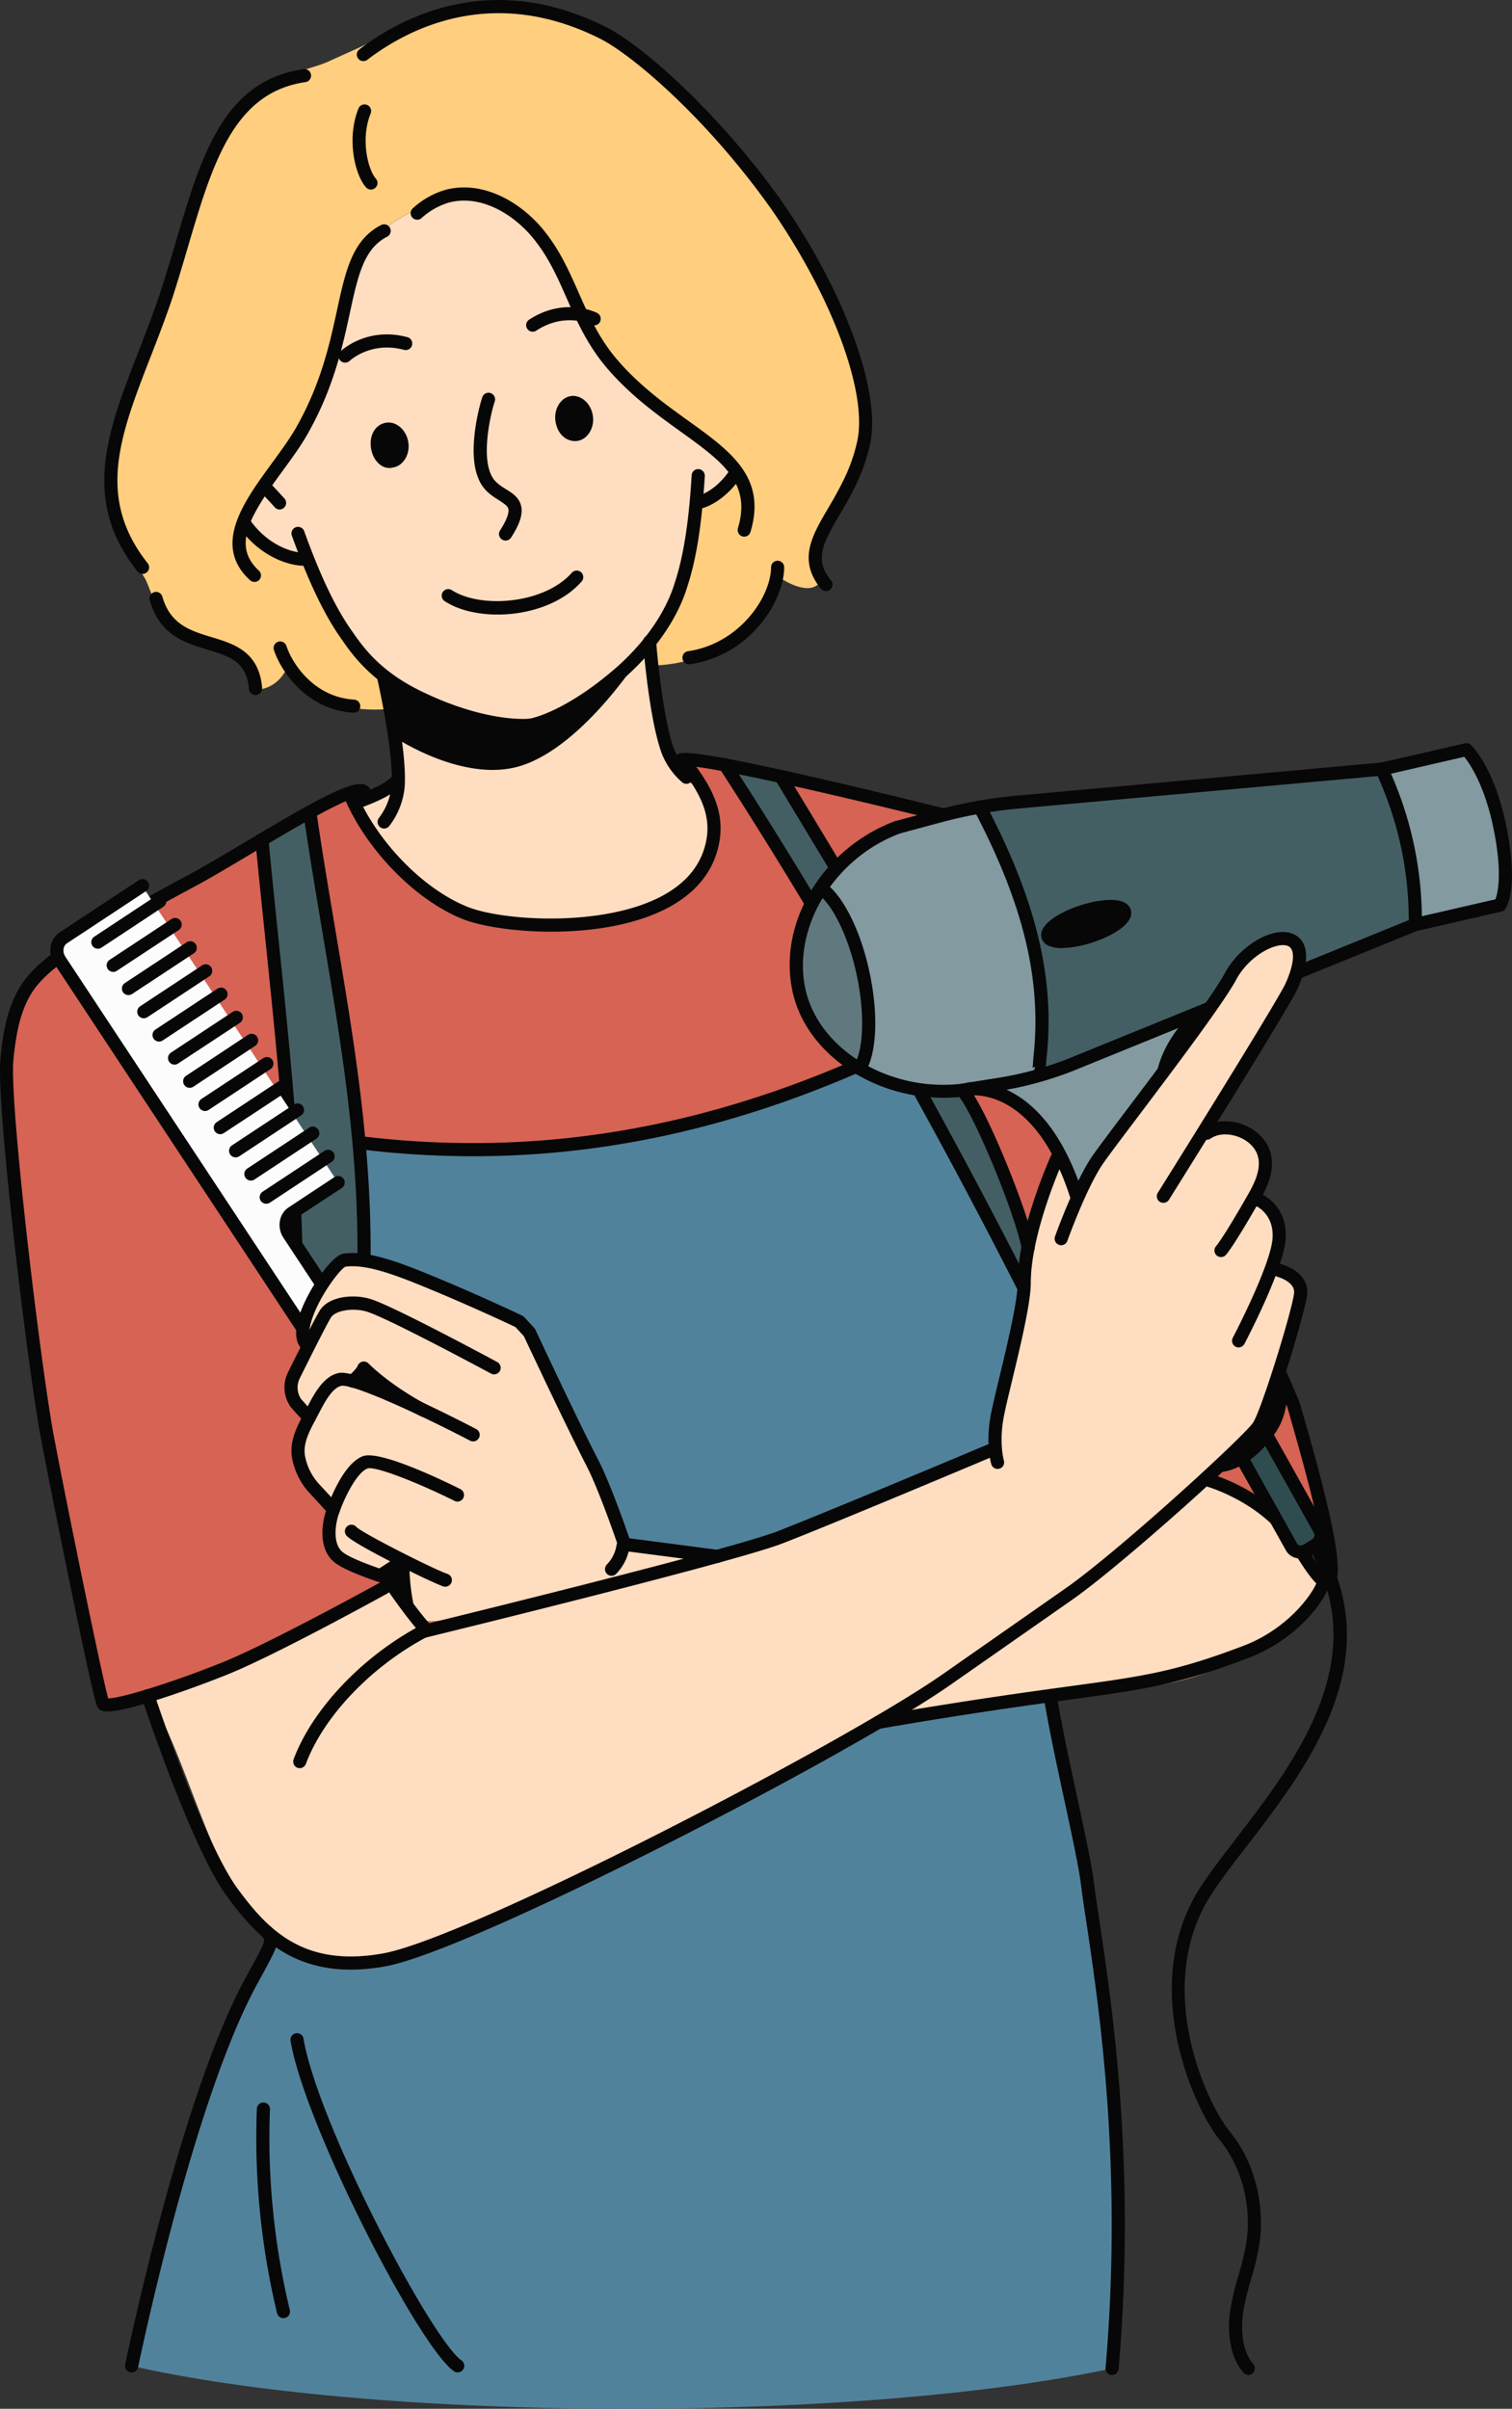 <svg xmlns="http://www.w3.org/2000/svg" width="677.94" height="1080" viewBox="0 0 677.94 1080"><rect x="0" y="0" width="677.94" height="1080" fill="#333333" stroke="none"/><g id="Слой_2" data-name="Слой 2"><g id="hairdresser02_548105670"><g id="hairdresser02_548105670-2" data-name="hairdresser02_548105670"><path d="M436.24 745.43c9.34-7.75 17.55-16.84 27.28-24.1 9.3-6.94 19.82-12.09 29.43-18.61 21.63-14.7 25.63-26.09 48.24-39.26 43.84 17.84 36.52 27.91 53.48 42.42a2.3 2.3.0 0 1 .31 4c-15.42 18.1-34.65 33.59-57.18 41.18-15 5-30.88 6.46-46.61 7.84l-42.73 3.75c-12.06 1.06-35.56 8.25-47.13 6C405.27 760.23 428.9 751.52 436.24 745.43z" fill="#ffddc0"/><path d="M556.76 670.52c10.32 5.34 23.06 10.9 30.67 19.72 3.51 4.06 5.59 13 8.53 17.48.23-40.7-22.26-81.27-19.45-86.58.19-.37-.11-1.58-.78-3.42-.32 1-.62 2-1 3-3.64 10.49-8.79 20.31-17 27.68q-4.65 4.2-9.46 8.49c-1.52 1.36-3.08 2.74-4.64 4.11C549.2 663.84 551.26 667.67 556.76 670.52z" fill="#d66354"/><path d="M244.42 850.19c-47.36 20.41-72 34.51-107.17 27.34-6.29-1.29-11.88-4.66-17-9.47-1.3 6.2-3.64 11.83-7.48 20-10.93 23.21-15.66 35.2-22.52 58.47-4.65 15.78-25 87.67-29.09 98.71-.92 5.35-1.63 10.55-2.17 15.53 51 11.69 131.59 19.24 222.28 19.24 87.81.0 166.15-7.07 217.32-18.12 1.28-5 2.43-10.22 3.41-15.6 1.74-15.51-.92-38-.67-51.94C502.88 913.59 491.42 875 487.09 841c-3.33-26.07-12.09-57.82-18-83-18.66 1.19-71.35 12.34-72.33 13C378.89 781.73 314.1 820.17 244.42 850.19z" fill="#51829b"/><path d="M162.12 715.61c4.28-2.48 8.92-2.65 11.63-3.67a.91.91.0 0 0 .44.24c.08.0.66-1.8.73-1.78.73 1.28 1.08 4.34 2.06 5.44 2.51 4.68 8.19 11.3 11.12 12.68.24.29.49.58.72.87a1.11 1.11.0 0 0 1.85-.4c6.93.69 14-1.28 20.67-3 4.07-1.06 8.14-1.94 12.26-2.78 1.4-.28 2.8-.6 4.2-.89-17.21-10.74-32.8-23.92-45.32-39.83C170.14 666.8 161 648.87 152 631.07c-11.8-23.25-54.38-100.57-16.27-120 14.06-7.18 27.77 6.92 43 5.79 25.07-1.87 53.61-1.06 78.45-4.91 28.7-4.43 55.13-9.69 83.11-17.53 32.69-9.16 60.75-24.59 93.95-17.52-2.39 18.75 9.53 35.66 16.86 53.07l10 23.65c1.83-10.32 4.68-20.39 10-30 3.84-6.6 7.12 2.13 9.81 7.47a14.25 14.25.0 0 0 1.84 3c5.54-8.15 16.87-24.29 29.29-41.84-14.63-26.07-29.54-51.83-41.42-80.14-5.49-13.13-15.46-26.74-25.61-36.72-11-10.86-29.9-14.06-45-17.42-18.23-4.08-80.2-17.25-89.46-17.11-3.61.05-5.64 1.94-7.64 3.95a15.09 15.09.0 0 0 4.15 4.63 99 99 0 0 0 12.29 6.68A34.81 34.81.0 0 1 322 366.61a42.66 42.66.0 0 1-3.05 21c-2.66 6.05-7.59 11.07-12.88 14.93a64.15 64.15.0 0 1-18.61 9.15c-14 4.41-29 5.29-43.5 4.17a135.43 135.43.0 0 1-20.14-3c-8.7-2-16.84-6-24.57-10.43-4.19-2.38-8.29-4.94-12.3-7.62-3.67-2.45-7.51-4.83-10.68-7.92-6-5.9-9.52-13.68-12.68-21.36l-.93-2.25a16.72 16.72.0 0 1-1.66-3.79 1.22 1.22.0 0 0-.92-.52c.22-.17.44-.31.66-.46a23.22 23.22.0 0 1-.74-5c-.19-5.86-86.28 48.46-129.42 72.69A57.76 57.76.0 0 0 7.7 449.81c-3.07 5.86-4 10.57-4.58 17.18-1.51 17-1.41 25 1.47 41.86 1.67 9.77 3.43 36.34 4.62 46.2 5.1 42.36 8.46 65.42 15 104.69.12.67 16.91 72.38 23.08 105 6.53-1.1 13-2.38 19.41-3.91l-.33-.5S124.72 737.39 162.12 715.61z" fill="#d66354"/><path d="M434.27 476.87c-33.2-7.07-61.26 8.36-93.95 17.52-28 7.84-54.41 13.1-83.11 17.53-24.84 3.85-53.38 3-78.45 4.91-15.25 1.13-29-13-43-5.79-38.11 19.46 4.47 96.78 16.27 120 9 17.8 18.13 35.73 30.47 51.42 12.52 15.91 28.11 29.09 45.32 39.83q8.76-1.86 17.48-3.9c14.7-3.41 29-8.93 43.76-11.9 6.35-1.27 12.93-3.35 19.18-5.06s12.87-1.13 18.36-4.74a1.09 1.09.0 0 0 .24-.24 20.65 20.65.0 0 0 3.58-1.11c39.54-15.45 75-28.17 113.38-46.06.0.0 7.51-30.23 10.68-46 3.39-16.82 3.76-33.59 6.63-49.73l-10-23.65C443.8 512.53 431.88 495.62 434.27 476.87z" fill="#51829b"/><path d="M324.76 344.06c18.61 23.38 30.53 51.7 49 75.44 32.54 49.84 52.67 106.8 84.81 156.84 5.1-5.31.89-12.9-1-18.76a156 156 0 0 0-17.39-56.17c-18.72-47.18-62.64-100.07-83.46-143C354 341.68 335.53 348.72 324.76 344.06z" fill="#445f63"/><path d="M117.93 383.7c5.27 9.43 9.19 121.21 7.52 131.38.51 9.82 9.63 52.92 14.8 61.26 9.56 6.19 15.61-18.4 23-11.38.0.0.12-13.53.0-22 .36-50-16.66-93.12-19.09-143-2.71-8.73.82-35.79-13-32.72C124.76 369.53 116.29 375.89 117.93 383.7z" fill="#445f63"/><path d="M132.75 590.46a3 3 0 0 1-2.95-3c1-51.68-5.26-112.5-10.81-166.15-1.62-15.6-3.15-30.33-4.47-44.53a2.94 2.94.0 1 1 5.86-.55c1.32 14.17 2.85 28.89 4.46 44.47 5.57 53.83 11.89 114.83 10.85 166.88A3 3 0 0 1 132.75 590.46z" fill="#070707"/><path d="M594.78 712.24c-4 0-7.9-5.73-14-15.33-1.66-2.6-3.22-5-4.41-6.63-13.43-17.83-35.69-23.91-35.92-24a2.94 2.94.0 0 1 1.51-5.69c1 .26 24.43 6.62 39.11 26.12 1.33 1.76 3 4.31 4.67 7 2.16 3.38 5.83 9.14 8.15 11.57.0-.17.0-.36.0-.57.79-12.72-10.28-51.37-15.6-70l-.72-2.54c-5.17-18.08-106.16-219-124.58-243.86l-.15-.23c-.09-.15-8.62-14.14-18.65-16.8-21.78-5.76-117-28.95-127.49-27.82a2.94 2.94.0 0 1-4.61-3.09 3.43 3.43.0 0 1 1.6-2.08c1.81-1.06 4.82-2.82 65.12 11.06 31.12 7.16 61.84 14.91 66.89 16.24 11.9 3.15 21.1 17.7 22.1 19.33C476.6 410.5 578.06 612.44 583.26 630.64l.72 2.54c5.83 20.34 16.67 58.21 15.81 71.94-.09 1.5-.38 6.06-3.9 7A4.24 4.24.0 0 1 594.78 712.24z" fill="#070707"/><path d="M364.64 246.34C369 225.17 394.2 198.13 387 175.78c-3.05-9.26-12.6-39.84-26.29-63.55-18.89-32.08-42.57-57.77-42.57-57.77s-35.44-36-67.33-47.35C222.5-3.07 190.33 7.28 186.58 9c-17 8.73-27.22 13.06-40.07 18.91-10.78 4.41-27.07 6.19-36.72 18.42C93.28 66.36 82 106.8 71.34 139.72 60.92 170.33 51.21 194 49.86 200.46c-6.43 26.6 5.57 42.56 15.42 59.4 2.4 4.79 4.57 15.89 16.57 23.86 7.59 5.18 17.58 7.17 26.85 12.11 4.4 2.79 5.93 13.41 5.93 13.41s8.63.46 13.57-8.81c2.23-4.32 5.6 7.18 11.84 10.85C154.43 320 173 317.94 173 317.94l1.37-.22-1.62-13.44a84.55 84.55.0 0 1-20.32-22.18c-8.89-14.12-14.19-31.05-14.19-31.05l-15.34-3.49-15.27-10.92a55.17 55.17.0 0 1 8-15.43c9.08-12.15 13-12.72 26-41.41 7.4-15.91 11.51-50.74 21.55-68.17 5.58-8.79 24-19.44 34.47-22.09 12.14-2.89 27.16-1.64 38.11 7 10.88 8.14 16.81 25.54 19.3 34.88 3.62 13.18 15.54 28.58 15.54 28.58s10.88 12.12 18 17.94C309.21 194.42 327 206.7 327 206.7s4.4 2.79-.87 9.82a29.51 29.51.0 0 1-14.2 8.33s-.14 18.85-5.78 35.07-16.18 30.3-16.18 30.3.3 3.35.95 8.46l1.94-.32s18.29.22 32.26-9.79 24.24-29.75 24.24-29.75 12.71 9 18.05 2.53C369.76 258.16 363.21 252.25 364.64 246.34z" fill="#ffce7e"/><path d="M161 359.46c.06.08.15.13.19.23.5 1.18 1 2.37 1.47 3.56l.93 2.25c3.16 7.68 6.64 15.46 12.68 21.36 3.17 3.09 7 5.47 10.68 7.92 4 2.68 8.11 5.24 12.3 7.62 7.73 4.39 15.87 8.41 24.57 10.43a135.43 135.43.0 0 0 20.14 3c14.53 1.12 29.54.24 43.5-4.17A64.15 64.15.0 0 0 306 402.55c5.29-3.86 10.22-8.88 12.88-14.93a42.66 42.66.0 0 0 3.05-21 34.81 34.81.0 0 0-2.65-10.55A99 99 0 0 1 307 349.38a15.09 15.09.0 0 1-4.15-4.63c-6.72-10.73-10.42-33.63-12-46.07-.65-5.11-.95-8.46-.95-8.46s10.53-14.07 16.18-30.3 5.78-35.07 5.78-35.07a29.51 29.51.0 0 0 14.2-8.33c5.27-7 .87-9.82.87-9.82S309.21 194.42 288.58 178c-7.12-5.82-18-17.94-18-17.94s-11.92-15.4-15.54-28.58c-2.49-9.34-8.42-26.74-19.3-34.88-11-8.69-26-9.94-38.11-7-10.46 2.65-28.89 13.3-34.47 22.09-10 17.43-14.15 52.26-21.55 68.17-13 28.69-16.9 29.26-26 41.41a55.17 55.17.0 0 0-8 15.43l15.27 10.92 15.34 3.49s5.3 16.93 14.19 31.05a84.55 84.55.0 0 0 20.32 22.18l1.62 13.44 4.19 34.8c-9.36 4.35-13.73 3.33-17.8 6-.22.15-.44.29-.66.46A1.22 1.22.0 0 1 161 359.46z" fill="#ffddc0"/><path d="M234.29 328.26c-6.89.0-23.85-1.38-47.36-12.72-20.49-9.76-29-22-34.08-29.37l-.33-.47c-7.38-10.63-14.26-25.09-21.66-45.54a2.94 2.94.0 1 1 5.53-2c7.22 20 13.88 34 21 44.18l.33.48c5.06 7.29 12.71 18.32 31.79 27.41 28.79 13.89 47.36 12.06 47.55 12a2.94 2.94.0 0 1 .66 5.85A33.22 33.22.0 0 1 234.29 328.26z" fill="#070707"/><path d="M237.9 328.06a2.94 2.94.0 0 1-.43-5.85c.16.0 15.83-2.63 39.51-23.48 17-15.27 23.29-29.9 25.51-37.26 3.94-11.86 6.36-27.21 7.64-48.38a2.91 2.91.0 0 1 3.12-2.76 3 3 0 0 1 2.76 3.11c-1.32 21.7-3.83 37.53-7.91 49.81-2.38 7.87-9.11 23.64-27.21 39.88-25.2 22.18-41.87 24.8-42.57 24.9A3 3 0 0 1 237.9 328.06z" fill="#070707"/><path d="M136.44 253.68c-8.65-.08-21-5.48-29.28-17.36A2.94 2.94.0 1 1 112 233c7.05 10.15 17.37 14.77 24.47 14.83a2.95 2.95.0 0 1 0 5.89z" fill="#070707"/><path d="M125.38 228.45a3 3 0 0 1-2.19-1s-4-4.51-6-6.43a2.94 2.94.0 1 1 4.16-4.16c2 2 6 6.47 6.19 6.66a2.94 2.94.0 0 1-.23 4.15A2.89 2.89.0 0 1 125.38 228.45z" fill="#070707"/><path d="M313.64 228.11a2.94 2.94.0 0 1-.73-5.79c3.8-1 9.53-4.49 14.17-11.36a2.94 2.94.0 0 1 4.88 3.29c-4.65 6.88-11.39 12.16-17.58 13.76A2.64 2.64.0 0 1 313.64 228.11z" fill="#070707"/><path d="M226.68 242.37a2.89 2.89.0 0 1-1.59-.47 2.94 2.94.0 0 1-.89-4.06c3.61-5.62 4-8.33 3.74-9.62s-1.82-2.41-4.26-3.95c-3.19-2-7.17-4.52-9.21-9.81-4.72-11.15-.29-30.13 1.82-36.5a2.95 2.95.0 0 1 5.59 1.86c-2.25 6.78-5.69 23.62-1.95 32.43 1.37 3.56 4 5.26 6.89 7.05s6 3.78 6.86 7.64c.8 3.61-.59 7.95-4.52 14.08A3 3 0 0 1 226.68 242.37z" fill="#070707"/><path d="M223.15 275.54c-9.07.0-17.65-2-23.75-6a2.94 2.94.0 1 1 3.19-4.94c13.07 8.42 41.5 6.16 53.78-7.78a2.94 2.94.0 1 1 4.42 3.89C251.94 270.78 237 275.54 223.15 275.54z" fill="#070707"/><path d="M154.68 162.59a2.94 2.94.0 0 1-2-5.06c.48-.46 11.93-11.18 30-6.35a2.94 2.94.0 0 1-1.52 5.68c-14.86-4-24.27 4.83-24.36 4.92A2.94 2.94.0 0 1 154.68 162.59z" fill="#070707"/><path d="M238.85 148.74a2.95 2.95.0 0 1-1.61-5.41c15.86-10.34 29.92-3.29 30.51-3a2.94 2.94.0 0 1-2.69 5.23c-.52-.26-11.74-5.72-24.6 2.68A3 3 0 0 1 238.85 148.74z" fill="#070707"/><path d="M172.3 305.48s36.93 22.63 66.08 19c22.44-2.67 50.6-33 50.6-33s-26.86 43.25-55.84 52C208 351.12 177.68 331 177.68 331z" fill="#070707" fill-rule="evenodd"/><path d="M172.24 371.47a2.94 2.94.0 0 1-2.38-4.67 28.17 28.17.0 0 0 5.72-14.51c1-15.48-6.32-47.5-6.39-47.82a2.94 2.94.0 1 1 5.73-1.33c.31 1.35 7.64 33.19 6.53 49.58a33.85 33.85.0 0 1-6.83 17.53A2.91 2.91.0 0 1 172.24 371.47z" fill="#070707"/><path d="M307.82 351.45a2.94 2.94.0 0 1-2-.75 32.91 32.91.0 0 1-9.1-12.88c-5.7-15.4-8.3-48.45-8.41-49.85a2.94 2.94.0 0 1 5.87-.45c0 .33 2.64 33.63 8 48.23a27 27 0 0 0 7.51 10.56 2.94 2.94.0 0 1-1.95 5.14z" fill="#070707"/><path d="M114.08 260.9a2.94 2.94.0 0 1-2-.78c-17.06-15.68-2.77-35.21 9.84-52.45 4.37-6 8.5-11.62 11.44-17 10.72-19.2 14.63-37.21 17.77-51.68 3.82-17.59 6.84-31.48 19.77-38.1a2.94 2.94.0 0 1 2.68 5.24c-10.46 5.35-13.07 17.41-16.7 34.11-3.22 14.85-7.23 33.33-18.37 53.26-3.1 5.74-7.54 11.81-11.84 17.69-14.37 19.64-22.88 33.36-10.61 44.64a2.94 2.94.0 0 1-2 5.11z" fill="#070707"/><path d="M333.71 240.62a3.17 3.17.0 0 1-.85-.12 3 3 0 0 1-2-3.67c6.16-20.44-7.18-30-25.65-43.3-10.32-7.42-22-15.82-32.32-27.64-9.24-10.56-14.14-21.64-18.88-32.36-3.89-8.8-7.57-17.11-13.43-24.77-8.67-11.72-24.09-21.8-39.06-18a31.42 31.42.0 0 0-12.49 7 2.94 2.94.0 0 1-3.93-4.38 37.3 37.3.0 0 1 14.92-8.34c17.67-4.5 35.45 6.86 45.26 20.12 6.26 8.18 10.25 17.21 14.11 25.93 4.57 10.32 9.28 21 17.93 30.87 9.86 11.31 21.27 19.5 31.32 26.73 18.9 13.58 35.22 25.31 27.86 49.78A2.94 2.94.0 0 1 333.71 240.62z" fill="#070707"/><path d="M63.92 257.3a3 3 0 0 1-2.31-1.12c-25.38-32.05-13.41-62.82.45-98.46 3.2-8.23 6.51-16.75 9.52-25.65 2.49-7.65 4.76-15.33 7-22.76C90.1 70.06 100.09 36.16 136.11 31a2.94 2.94.0 1 1 .84 5.82C104.66 41.44 95.17 73.66 84.17 111c-2.2 7.47-4.48 15.19-7 22.95-3.06 9.06-6.39 17.64-9.62 25.94-13.74 35.34-24.6 63.26-1.32 92.67a2.95 2.95.0 0 1-2.3 4.77z" fill="#070707"/><path d="M370.33 265a2.93 2.93.0 0 1-2.29-1.09c-10.37-12.83-4.05-23.56 3.25-36 4.94-8.39 10.53-17.9 13.16-30.55 4.46-21.83-11.5-64.56-38.82-103.9-28.79-40.54-62.25-69-76.81-76.25-48.08-24-85.75-4.39-103.92 9.44A2.94 2.94.0 1 1 161.33 22C180.6 7.33 220.52-13.46 271.45 12c17.88 8.91 52.32 40.58 79 78.14 28.18 40.58 44.53 85.18 39.77 108.47-2.83 13.61-8.94 24-13.84 32.34-7.81 13.27-11.23 20.06-3.75 29.31a2.94 2.94.0 0 1-2.29 4.79z" fill="#070707"/><path d="M158.5 319.55h-.2c-21.2-1.4-32.47-19-35.47-28.09a2.94 2.94.0 1 1 5.59-1.84c2.57 7.8 12.2 22.87 30.27 24.06a2.94 2.94.0 0 1-.19 5.88z" fill="#070707"/><path d="M166.31 85a2.94 2.94.0 0 1-2.19-1c-5-5.6-8.78-21.69-3.47-35.15a2.95 2.95.0 1 1 5.48 2.16c-4.69 11.87-.89 25.42 2.37 29.06a2.94 2.94.0 0 1-.22 4.16A3 3 0 0 1 166.31 85z" fill="#070707"/><path d="M308.87 297.85a2.95 2.95.0 0 1-.42-5.86c22.91-3.3 37.15-24.16 37.28-37.67a2.94 2.94.0 0 1 5.88.06c-.14 15.28-15.29 39.54-42.32 43.44z" fill="#070707"/><path d="M114.55 311.62a2.94 2.94.0 0 1-2.93-2.7c-1-12.3-8.73-14.64-18.48-17.61-10.13-3.08-21.61-6.58-26-22.18a2.94 2.94.0 1 1 5.66-1.61c3.56 12.52 12.57 15.26 22.1 18.16 10 3 21.27 6.48 22.63 22.75a3 3 0 0 1-2.68 3.18z" fill="#070707"/><path d="M166.32 200.77c-.81-5.59 1.9-10.54 6.93-11.27 4.47-.65 9 3.26 9.84 8.85s-2.46 10.63-6.93 11.27C171.76 210.83 167.21 206.92 166.32 200.77z" fill="#070707" fill-rule="evenodd"/><path d="M249.05 188.83c-.8-5.59 2.47-10.62 6.94-11.27s9 3.26 9.83 8.85-2.46 10.63-6.93 11.28S249.94 195 249.05 188.83z" fill="#070707" fill-rule="evenodd"/><path d="M484.21 709.23c24.48-18.51 44.55-35.82 62.82-52.11l9.46-8.48c8.18-7.38 13.33-17.19 17-27.69.35-1 .65-2 1-3 2-6.39 3.6-12.95 5-19.33 4-9.15 5-32.18-8.91-29 4.2-11.21 3.07-26.15-7.14-31.56 12.38-19.88-4.86-42.9-24.84-28.8 15.45-25.81 28.64-44.84 38.24-60.35 2.59-4.17 6.09-9 7.57-13.78a11.41 11.41.0 0 0-.27-8.6c-7.15-14.68-23.54-2.12-27.16 2.86-3.82 5.26-9.35 12.94-15.7 21.82l-1.28 1.8-.28.38c-5.3 7.41-11.1 15.55-17 23.8-3.56 5-7.14 10.05-10.63 15-12.42 17.55-23.75 33.69-29.29 41.84a14.25 14.25.0 0 1-1.84-3c-2.69-5.34-6-14.07-9.81-7.47-5.34 9.65-8.19 19.72-10 30-2.87 16.14-3.24 32.91-6.63 49.73-3.17 15.76-10.68 46-10.68 46-38.42 17.89-73.84 30.61-113.38 46.06a20.65 20.65.0 0 1-3.58 1.11 1.09 1.09.0 0 1-.24.24c-5.49 3.61-12.06 3-18.36 4.74s-12.83 3.79-19.18 5.06c-14.79 3-29.06 8.49-43.76 11.9q-8.72 2-17.48 3.9c-1.4.29-2.8.61-4.2.89-4.12.84-8.19 1.72-12.26 2.78-6.63 1.72-13.74 3.69-20.67 3a1.11 1.11.0 0 1-1.85.4c-.23-.29-.48-.58-.72-.87-2.93-1.38-8.61-8-11.12-12.68-1-1.1-1.33-4.16-2.06-5.44-.07.0-.65 1.79-.73 1.78a.91.91.0 0 1-.44-.24c-2.71 1-7.35 1.19-11.63 3.67-37.4 21.78-95.75 44.74-95.75 44.74l.33.5c16.44 23.95 28.5 83.45 53.59 107.21 5.08 4.81 10.67 8.18 17 9.47 35.13 7.17 59.81-6.93 107.17-27.34 69.68-30 147.85-76.38 165.75-87.06L413.1 761c1.13-.79 2.25-1.59 3.37-2.39 15.78-11.18 31.42-22.44 47-33.92l6.84-5.08Q477.26 714.46 484.21 709.23z" fill="#ffddc0"/><path d="M48.25 767.35c-3.13.0-4.08-1-4.72-2.31-2.12-4.25-20.08-93.18-25.11-119.78C12.43 613.62-1.81 495.45.19 474.69c1.27-13.23 3.65-26.88 12.34-37.11 7.75-9.13 18.18-15.09 28.27-20.86 1.59-.91 3.16-1.81 4.72-2.72 11.4-6.65 24.31-13.84 39.49-22 6.66-3.57 15.48-8.84 24.83-14.41 29.08-17.34 47.2-27.72 53.49-25.86a4.46 4.46.0 0 1 2.79 2.32 2.94 2.94.0 0 1-4.8 3.29h-.12c-5.91.0-32.36 15.78-48.35 25.31-9.4 5.61-18.28 10.91-25.06 14.54-15.11 8.12-28 15.28-39.3 21.89q-2.37 1.38-4.77 2.74C34.07 427.34 24.1 433.05 17 441.39c-7.64 9-9.78 21.59-11 33.87C4.14 495.09 18.4 613.56 24.2 644.17c6.12 32.35 21.41 107 24.32 117.32 5.32.0 27-6.46 51-16.06 21.2-8.48 70.85-35.87 71.35-36.15a2.94 2.94.0 0 1 2.84 5.15c-2.05 1.13-50.47 27.85-72 36.46-11.75 4.7-24.81 9.34-34.93 12.41C57 766.27 51.46 767.35 48.25 767.35z" fill="#070707"/><path d="M63.74 397.16 28.47 420.44c-3.19 2.11-3.91 6.65-1.6 10.15l139.25 211 15-9.92L129.5 553.39c-2.19-3.32-1.51-7.64 1.52-9.64l20.53-13.55z" fill="#fcfcfc"/><path d="M166.13 644.52a2.92 2.92.0 0 1-2.46-1.32l-139.26-211c-3.2-4.85-2.1-11.23 2.44-14.23L62.12 394.7a2.95 2.95.0 1 1 3.24 4.92L30.09 422.9c-1.84 1.2-2.18 3.93-.77 6.07L167 637.51l10.12-6.68-50-75.81a10.42 10.42.0 0 1-1.65-7.4 9.13 9.13.0 0 1 4-6.32L150 527.75a2.94 2.94.0 1 1 3.24 4.91L132.64 546.2a3.34 3.34.0 0 0-1.43 2.34 4.51 4.51.0 0 0 .75 3.23L183.61 630a2.92 2.92.0 0 1 .43 2.21 3 3 0 0 1-1.26 1.86l-15 9.93A2.91 2.91.0 0 1 166.13 644.52z" fill="#070707"/><path d="M57.62 446.16a2.94 2.94.0 0 1-1.63-5.4l27.76-18.32A2.95 2.95.0 0 1 87 427.36L59.23 445.67A2.9 2.9.0 0 1 57.62 446.16z" fill="#070707"/><path d="M71.34 467a2.94 2.94.0 0 1-1.63-5.4l27.76-18.32a2.94 2.94.0 1 1 3.24 4.91L73 466.46A3 3 0 0 1 71.34 467z" fill="#070707"/><path d="M78.2 477.34A2.94 2.94.0 0 1 76.58 472l27.75-18.32a2.94 2.94.0 1 1 3.24 4.91L79.82 476.86A2.94 2.94.0 0 1 78.2 477.34z" fill="#070707"/><path d="M85.06 487.74a2.94 2.94.0 0 1-1.62-5.4L111.19 464a2.94 2.94.0 1 1 3.24 4.91L86.68 487.25A3 3 0 0 1 85.06 487.74z" fill="#070707"/><path d="M91.92 498.13a2.94 2.94.0 0 1-1.62-5.39l27.75-18.32a2.94 2.94.0 1 1 3.24 4.91L93.54 497.65A2.92 2.92.0 0 1 91.92 498.13z" fill="#070707"/><path d="M98.78 508.53a2.94 2.94.0 0 1-1.62-5.4l27.75-18.32a2.94 2.94.0 1 1 3.24 4.91L100.4 508A2.93 2.93.0 0 1 98.78 508.53z" fill="#070707"/><path d="M105.64 518.92a2.94 2.94.0 0 1-1.62-5.39l27.75-18.32a2.94 2.94.0 1 1 3.24 4.91l-27.75 18.32A2.92 2.92.0 0 1 105.64 518.92z" fill="#070707"/><path d="M112.5 529.32a2.94 2.94.0 0 1-1.62-5.4l27.75-18.32a2.94 2.94.0 1 1 3.24 4.91l-27.75 18.32A2.93 2.93.0 0 1 112.5 529.32z" fill="#070707"/><path d="M119.36 539.71a2.94 2.94.0 0 1-1.62-5.39L145.49 516a2.94 2.94.0 1 1 3.25 4.91L121 539.23A2.92 2.92.0 0 1 119.36 539.71z" fill="#070707"/><path d="M43.89 425.37a2.94 2.94.0 0 1-1.62-5.4L70 401.65a2.94 2.94.0 0 1 3.24 4.91L45.51 424.88A2.93 2.93.0 0 1 43.89 425.37z" fill="#070707"/><path d="M50.76 435.76a2.94 2.94.0 0 1-1.63-5.39l27.76-18.32A2.94 2.94.0 0 1 80.13 417L52.37 435.28A2.91 2.91.0 0 1 50.76 435.76z" fill="#070707"/><path d="M64.48 456.55a2.94 2.94.0 0 1-1.63-5.39l27.76-18.32a2.94 2.94.0 0 1 3.24 4.91L66.09 456.07A2.88 2.88.0 0 1 64.48 456.55z" fill="#070707"/><path d="M279.48 689.54c-8.68-16.27-18.05-41.93-24.1-54.28-7.46-15.25-10.6-28.47-20.86-41.73-9.61-8.32-24.31-10.94-36.08-15.74-2-1.19-3.87-2.34-5.73-3.42-26.12-15.19-42.61-18.09-58.29 19.76-1.14 2.76.73 14 4.68 9.1-10.29 10.74-9.84 22.44-2.06 32 4.56 5.63-5.09 8.94-3.45 16.19.4 11.88 16.89 22.81 15.45 26.69-8.94 24 12.2 24.45 22.56 29.46a15.41 15.41.0 0 0 2.1-1 1.15 1.15.0 0 1 1.66 1.31c2.34 1.07 4.16 3.37 5.56 5.43 1.94 2.85 3.34 6 5.12 9a15.15 15.15.0 0 1 3.32 3.78 1.45 1.45.0 0 1 .17.18l.25.33a24.85 24.85.0 0 0 4 .24c7.31-.14 14.39-2.5 21.43-4.22 5.39-1.31 10.88-2.25 16.31-3.44 7-1.53 13.95-3.16 20.91-4.8s14-3.29 21.09-4.83c6.56-1.44 13.16-2.68 19.71-4.14 9.24-2 19.13-3.85 27.7-8.15C305 698.3 281.1 692.56 279.48 689.54z" fill="#ffddc0"/><path d="M189.88 734.38a2.94 2.94.0 0 1-.69-5.8c1.37-.33 137.31-33.47 159.36-42s93.42-38.57 94.14-38.87a2.94 2.94.0 1 1 2.29 5.42c-.72.3-72.06 30.38-94.32 38.94S196.19 732.93 190.58 734.3A3.34 3.34.0 0 1 189.88 734.38z" fill="#070707"/><path d="M447.29 658.6a2.92 2.92.0 0 1-2.81-2.1c-.12-.38-2.78-9.5-.07-23 .78-3.91 2.14-9.55 3.71-16.08 3.45-14.36 8.18-34 8.18-42.25.0-23.8 14.32-55.64 14.93-57a2.94 2.94.0 0 1 5.36 2.44c-.15.31-14.41 32-14.41 54.55.0 8.93-4.63 28.17-8.34 43.63-1.56 6.47-2.9 12.05-3.66 15.85-2.4 12-.09 20.12-.07 20.2a2.94 2.94.0 0 1-2 3.65A2.72 2.72.0 0 1 447.29 658.6z" fill="#070707"/><path d="M149.51 679.73a2.9 2.9.0 0 1-2.19-1s-3.61-4-8.22-9A31.43 31.43.0 0 1 131 654c-1.45-7.63 2.19-14.45 5.4-20.47l1.51-2.88c2.82-5.45 7.07-13.68 14-15.06 9.17-1.81 52.91 20.61 61.59 25.13a2.94 2.94.0 0 1-2.72 5.22c-24.63-12.84-52.94-25.56-57.72-24.58-4.15.83-7.76 7.82-9.92 12l-1.55 2.94c-2.88 5.42-5.87 11-4.81 16.62a25.56 25.56.0 0 0 6.62 12.83c4.65 5 8.3 9.08 8.3 9.08a2.95 2.95.0 0 1-2.2 4.9z" fill="#070707"/><path d="M138.6 638.5a3 3 0 0 1-2.16-.94c-5.89-6.36-6.31-7-6.45-7.23a15.2 15.2.0 0 1-.87-15c5.46-11 12.37-24.76 14.32-27.83 4-6.28 15-7.5 22.9-5 10.26 3.2 54.82 27.22 56.71 28.24a2.94 2.94.0 0 1-2.79 5.17c-.46-.24-45.94-24.76-55.67-27.79-6.13-1.91-14.15-.63-16.19 2.58-1.39 2.19-6.49 12.13-14 27.28a9.27 9.27.0 0 0 .52 9.17c.34.45 3.26 3.65 5.84 6.44a2.94 2.94.0 0 1-2.16 4.94z" fill="#070707"/><path d="M321.59 700.76h-.39l-41.57-5.41a3 3 0 0 1-2.41-2c-.08-.25-8.4-24.82-14.34-36.33-8.57-16.59-25.94-53.6-28-57.94L231.12 595c-3-1.42-18.92-8.91-37.31-16.56-16.18-6.73-29.3-11.77-38.88-10.52-2.34.91-11.87 13.24-15.24 24.16-1.22 3.94-1.34 7-.35 8.44a2.94 2.94.0 0 1-4.82 3.38c-2.75-3.93-2.23-10.28 1.55-18.86 4-9.12 12.84-22.27 18.1-23 11-1.44 24.9 3.84 41.9 10.92 20.48 8.52 37.92 16.84 38.09 16.92a3.08 3.08.0 0 1 .9.66l4.48 4.86a2.93 2.93.0 0 1 .51.75c.19.41 19 40.71 28.05 58.15 5.28 10.21 12.06 29.49 14.1 35.41L322 694.9a2.94 2.94.0 0 1-.37 5.86z" fill="#070707"/><path d="M393.92 775.1a2.94 2.94.0 0 1-.49-5.84c40-6.89 66.41-10.5 85.72-13.14 33.57-4.58 47.47-6.48 78.23-18.15 21.79-8.27 32.36-25.6 33.08-28.86a2.94 2.94.0 0 1 5.88.18c0 4.14-11.44 24.53-36.87 34.18C528.08 755.38 514 757.31 479.94 762c-19.26 2.63-45.65 6.23-85.51 13.1A2.94 2.94.0 0 1 393.92 775.1zm196.54-65.93a.49.49.0 0 0 0 .12A.49.49.0 0 1 590.46 709.17z" fill="#070707"/><path d="M247.24 417.73c-16.74.0-31.8-2.51-39.64-5.61-20.79-8.24-42.46-30.1-52.67-53.15a2.94 2.94.0 0 1 5.38-2.38c9.64 21.75 30 42.34 49.46 50.06 16 6.33 61.42 9.16 87.62-5.22 10.81-5.93 17.29-14.19 19.28-24.55 2.43-12.67-3.92-22.51-11.21-32.31a2.94 2.94.0 1 1 4.72-3.51C318 351.52 325.33 363 322.45 378c-2.33 12.16-9.81 21.78-22.23 28.6C285.24 414.82 265.26 417.73 247.24 417.73z" fill="#070707"/><path d="M59 1063.71a2.54 2.54.0 0 1-.61-.07 2.93 2.93.0 0 1-2.27-3.48c4.29-20.34 27.05-124.3 54.08-173.53 9-16.41 9-16.41 7.36-18.37a2.94 2.94.0 1 1 4.51-3.78c4.24 5 3.62 6.17-6.71 25C88.76 938 66.16 1041.17 61.9 1061.37A2.94 2.94.0 0 1 59 1063.71z" fill="#070707"/><path d="M498.64 1064.83h-.26a2.94 2.94.0 0 1-2.68-3.18c7.82-90.39-2.92-161.94-8.69-200.39-1-6.41-1.79-11.94-2.33-16.26-1-7.93-3.93-21.58-7.34-37.38-3.24-15-6.91-32-9.34-46.47a2.94 2.94.0 0 1 5.8-1c2.41 14.33 6.07 31.26 9.29 46.2 3.44 15.95 6.41 29.71 7.43 37.9.53 4.25 1.36 9.75 2.31 16.12 5.81 38.68 16.61 110.69 8.73 201.77A2.94 2.94.0 0 1 498.64 1064.83z" fill="#070707"/><path d="M559.76 1064.83a2.92 2.92.0 0 1-2.23-1c-5.75-6.69-7.8-17.59-5.62-29.91a141.71 141.71.0 0 1 3.41-13.79 124.6 124.6.0 0 0 3.46-14.29c2.62-16.49-1.94-34.27-11.9-46.41-11.74-14.29-36.65-69.9-8.69-113.22 4.27-6.61 10-14 16-21.85 26.14-33.92 61.94-80.38 32.85-130a2.94 2.94.0 0 1 5.08-3c31.09 53.07-6.11 101.34-33.27 136.59-6 7.74-11.59 15-15.73 21.45-26.2 40.6-2.74 92.86 8.3 106.3s16 33 13.16 51.07a129.08 129.08.0 0 1-3.61 15c-1.22 4.32-2.49 8.78-3.28 13.22-.88 5-2.23 17.46 4.29 25a3 3 0 0 1-2.23 4.87z" fill="#070707"/><path d="M199.74 711.43a3.09 3.09.0 0 1-1-.15c-5.39-1.85-40.1-18.77-43.42-22.83a2.94 2.94.0 0 1 4.52-3.77c2.8 2.79 34.48 18.87 40.8 21a2.94 2.94.0 0 1-.95 5.72z" fill="#070707"/><path d="M134.36 792.78a3.1 3.1.0 0 1-1-.18 3 3 0 0 1-1.72-3.79c8.46-22.58 30.79-46.12 56.9-60a2.94 2.94.0 0 1 2.75 5.2c-24.91 13.22-46.16 35.52-54.14 56.83A3 3 0 0 1 134.36 792.78z" fill="#070707"/><path d="M274.12 706.53a3 3 0 0 1-2.09-5 15.82 15.82.0 0 0 4.4-8.7 2.94 2.94.0 1 1 5.81.9 21.79 21.79.0 0 1-6 11.95A2.94 2.94.0 0 1 274.12 706.53z" fill="#070707"/><path d="M672.57 405.82l-38 8.72a160.92 160.92.0 0 0-13.16-65.42l-1.85-4.29 38-8.71s9.4 8.89 14.64 33.21C678.28 397.58 672.57 405.82 672.57 405.82z" fill="#829aa0"/><path d="M619.57 344.83 456.4 359.59a208.85 208.85.0 0 0-35 6.21l-18.67 5c-32 11.74-50.65 44.74-44.55 73.05s38.32 48.43 72.15 45.06l17.09-2.65a152.89 152.89.0 0 0 34.09-9.46l153-62.26-3.65-35.76z" fill="#829aa0"/><path d="M632.65 395.66c-2.2-15.16-4.46-30.57-10.9-44.47-.65-1.41-1.48-2.92-2.94-3.44a6.07 6.07.0 0 0-2.55-.16L569 351.25l-83.78 6.49c-6.8.52-42.15 1.35-45.87 4.11.0.0 11.25 26 13.88 31.6 1.81 3.86 3.76 7.67 5.34 11.64a115.52 115.52.0 0 1 5.56 20.57c3.41 17.43 5.57 35.93.0 52.68-.3.88-.59 1.75-.93 2.62 10.29-4.11 26.92-10.48 45.53-17.52 10.46-3.95 21.54-8.12 32.47-12.21 6.35-8.88 11.88-16.56 15.7-21.82 3.62-5 20-17.54 27.16-2.86a11.41 11.41.0 0 1 .27 8.6c17.14-6.37 29.78-11 32.53-12 6.07-2.23 12.36-5.55 15-11.43C634.15 406.74 633.42 401 632.65 395.66z" fill="#445f63"/><path d="M358.75 422.71c-.64 11.25-1.1 22.94 3.16 33.37a39.44 39.44.0 0 0 23.86 22.22c3.16-8.69 5.09-17.92 4.67-27.15-.38-8.59-2.75-16.95-5.12-25.22-1.64-5.77-3.32-11.6-6.27-16.82-2.73-4.84-8.83-13.8-14.36-8.34C359.47 405.92 359.13 415.93 358.75 422.71z" fill="#60797f"/><path d="M465.71 484.86h-.23a2.94 2.94.0 0 1-2.71-2.93 1.77 1.77.0 0 1 0-.23l.58-7.42a1.23 1.23.0 0 1 0-.2c3.83-34.4-4.39-68.57-26.63-110.85a2.94 2.94.0 1 1 5.21-2.74c22.85 43.45 31.26 78.7 27.26 114.29l-.58 7.38A2.94 2.94.0 0 1 465.71 484.86z" fill="#070707"/><path d="M567.43 642.52l24.39 43.58c1.23 2.19.25 5.16-2.23 6.72l-3.29 2.08c-2.61 1.64-5.87 1.09-7.17-1.23l-22.37-40z" fill="#2f4d4f"/><path d="M556.49 648.64 547 657.12c9.11-.87 18-9.34 22.84-17.07a26.11 26.11.0 0 0 3.6-19.1C569.82 631.45 564.67 641.26 556.49 648.64z" fill="#829aa0"/><path d="M522.68 477.21c4.27-13 14.29-21.66 17-23.8l.28-.38-31.19 10.41c-18.61 7-35.24 13.41-45.53 17.52.34-.87.63-1.74.93-2.62l-29.85 10s29.35-4.7 46.65 42.72a14.25 14.25.0 0 0 1.84 3C489.86 523.59 506.45 500.05 522.68 477.21z" fill="#829aa0"/><path d="M583.11 698.79a7.87 7.87.0 0 1-2-.25 7.14 7.14.0 0 1-4.55-3.43l-22.38-40a2.94 2.94.0 0 1 5.14-2.87l22.37 40a1.29 1.29.0 0 0 .87.6 2.83 2.83.0 0 0 2.16-.43l3.3-2.07a2.35 2.35.0 0 0 1.23-2.8L564.86 644a2.94 2.94.0 0 1 5.14-2.87l24.39 43.59c2 3.57.58 8.25-3.23 10.64l-3.29 2.08A9 9 0 0 1 583.11 698.79z" fill="#070707"/><path d="M386.07 481.05a2.89 2.89.0 0 1-1.33-.32 2.94 2.94.0 0 1-1.3-4c3.92-7.76 4.17-23.39.63-39.82s-10.49-31-17.23-36a2.94 2.94.0 0 1 3.49-4.74c7.94 5.86 15.59 21.38 19.5 39.54 3.86 17.93 3.42 34.68-1.14 43.7A2.92 2.92.0 0 1 386.07 481.05z" fill="#070707"/><path d="M507 407.87a5.38 5.38.0 0 0-2.8-3.18c-4.5-2.35-13.17-.9-19.79 1.23-9.92 3.21-19.14 9-17.38 14.76a5.36 5.36.0 0 0 2.8 3.19 13.86 13.86.0 0 0 6.26 1.2 47 47 0 0 0 13.53-2.44C499.58 419.43 508.8 413.62 507 407.87z" fill="#070707"/><path d="M483.77 542.59a3 3 0 0 1-2.83-2.11c-15.66-53.18-45-49.45-46.22-49.27a2.94 2.94.0 0 1-.92-5.81c1.43-.24 35.57-5 52.79 53.41a3 3 0 0 1-2 3.66A3 3 0 0 1 483.77 542.59z" fill="#070707"/><path d="M547 660.06a2.94 2.94.0 0 1-.27-5.87c7.93-.75 16.24-8.66 20.62-15.7A22.9 22.9.0 0 0 570.69 622a2.94 2.94.0 0 1 5.82-.89 28.91 28.91.0 0 1-4.14 20.46c-4.9 7.88-14.41 17.43-25.06 18.45z" fill="#070707"/><path d="M522.63 504a2.94 2.94.0 0 1-2.8-2.05c-9.7-30.21 18.44-51.22 18.73-51.43a2.94 2.94.0 0 1 3.47 4.75c-1 .76-25 18.75-16.6 44.89a2.92 2.92.0 0 1-1.9 3.69A2.83 2.83.0 0 1 522.63 504z" fill="#070707"/><path d="M634.58 417.48a2.95 2.95.0 0 1-2.94-3 157 157 0 0 0-12.92-64.22L616.87 346a2.93 2.93.0 0 1 2-4l38-8.72a2.94 2.94.0 0 1 2.68.73c.41.39 10.12 9.81 15.49 34.73 6.17 28.66.58 37.83-.08 38.79a3 3 0 0 1-1.76 1.19l-38 8.72A3 3 0 0 1 634.58 417.48zm-10.91-70.57.45 1a162.65 162.65.0 0 1 13.4 62.89l33-7.58c1.05-2.78 3.36-12.12-1.2-33.32-4-18.33-10.35-27.57-12.8-30.58z" fill="#070707"/><path d="M423.14 492.2c-32.41.0-61.89-20.27-67.81-47.73C348.68 413.59 369.07 380 401.75 368H402l18.67-5a211.94 211.94.0 0 1 35.47-6.3L619.3 341.9a2.94 2.94.0 1 1 .53 5.86L456.67 362.52a205.23 205.23.0 0 0-34.48 6.13l-18.54 5c-29.41 10.86-48.5 42.06-42.56 69.63 5.76 26.78 36.69 46 69 42.75L447 483.35a150.33 150.33.0 0 0 33.43-9.27l153-62.27a2.94 2.94.0 1 1 2.22 5.45l-153 62.27a155.94 155.94.0 0 1-34.75 9.63l-17.09 2.66Q427 492.2 423.14 492.2z" fill="#070707"/><path d="M157.23 883.1c-28.66.0-43.63-16.71-55.52-32.92C85.88 828.59 64.48 764 63.58 761.27a2.94 2.94.0 1 1 5.58-1.85c.22.67 22 66.44 37.3 87.28C119.88 865 136 882.32 171.85 875.81c38.45-7 205.85-93.77 250.42-124.88 45.8-32 54.88-38.34 54.88-38.35 23.66-16.38 81.35-69.22 84.8-74.88 4-6.63 17.43-50.24 18.28-57.9.57-5.14-7.33-7.3-7.41-7.32a2.94 2.94.0 0 1 1.48-5.69c4.8 1.24 12.68 5.51 11.78 13.66-.85 7.65-14.24 52.31-19.11 60.31-4.65 7.65-64.79 61.65-86.45 76.65.0.0-9.1 6.38-54.88 38.35C380.77 787.08 211.86 874.51 172.9 881.6A88.14 88.14.0 0 1 157.23 883.1z" fill="#070707"/><path d="M555.35 604.13a2.87 2.87.0 0 1-1.36-.33 3 3 0 0 1-1.24-4c.17-.32 17-32.44 17.83-44.64.71-10.77-7.24-14.36-7.32-14.4a2.94 2.94.0 1 1 2.35-5.39c.48.21 11.83 5.32 10.84 20.18-.9 13.44-17.77 45.63-18.49 47A3 3 0 0 1 555.35 604.13z" fill="#070707"/><path d="M547.46 563.62a2.9 2.9.0 0 1-1.87-.68 2.94 2.94.0 0 1-.39-4.14c3.45-4.18 12.22-19.36 15-24.34 3.94-7 5.09-12.32 3.6-16.67-1.36-4-5.3-7.31-10.28-8.62-4-1.06-8-.58-10.65 1.27a2.94 2.94.0 1 1-3.38-4.81c4.1-2.88 9.77-3.66 15.53-2.15 6.86 1.81 12.36 6.56 14.35 12.41 2.71 7.94-1 16.05-4 21.45-.11.19-11.1 19.75-15.62 25.21A3 3 0 0 1 547.46 563.62z" fill="#070707"/><path d="M206.55 667.72c-8.38-4.19-36.31-17.63-43.85-14.82-9.28 3.48-15.75 22.18-16.45 24.3-2.55 7.64-3 18.42 4.22 23.68 5.64 4.13 20.79 8.93 21.43 9.13a3.11 3.11.0 0 0 .89.14 2.82 2.82.0 0 0 .58-.1 2.91 2.91.0 0 0 .27 2.71c.37.54 9.17 13.33 15 19.61a3 3 0 0 0 2.16.93 2.9 2.9.0 0 0 2-.79 2.94 2.94.0 0 0 .15-4.16c-2.27-2.43-5.09-6-7.63-9.41a94 94 0 0 1-1.71-14.86l-1-2.18a3.94 3.94.0 0 0-1.39-.4 2.89 2.89.0 0 0-.43-1.77 2.93 2.93.0 0 0-4.07-.86l-6.64 4.34c-5.21-1.8-13-4.76-16.15-7.08-5-3.63-3.55-12.75-2.11-17.06 2.5-7.5 8.16-18.87 12.94-20.66 3.45-1.23 23 6.52 39.14 14.58a2.95 2.95.0 0 0 2.64-5.27z" fill="#070707"/><path d="M189.88 635.24a3 3 0 0 1-1.34-.33 130.87 130.87.0 0 1-24.88-17 31 31 0 0 1-3.7 3.6 2.94 2.94.0 1 1-3.73-4.55c1.7-1.4 3.77-3.56 4.12-4.56a2.95 2.95.0 0 1 4.83-1.12c8.59 8.41 20.41 15.54 26 18.43a2.94 2.94.0 0 1-1.35 5.56z" fill="#070707"/><path d="M475.82 555.37s8.65-24.2 16.43-35.44 51.22-66.8 59.42-82c10.69-19.86 41.33-27 27.51 4.1-3.75 8.44-57.54 94.36-57.54 94.36z" fill="#ffddc0"/><path d="M475.82 558.32a2.88 2.88.0 0 1-1-.18 2.94 2.94.0 0 1-1.78-3.76c.36-1 8.87-24.7 16.78-36.13 2.49-3.59 8.39-11.42 15.87-21.33 16-21.18 37.87-50.19 43.38-60.41 7.06-13.12 22.52-21.8 31.22-17.54 3.78 1.86 9 7.47 1.56 24.23-3.79 8.53-55.52 91.2-57.72 94.72a2.94 2.94.0 0 1-5-3.12c18.56-29.66 54.44-87.47 57.34-94 3.86-8.69 4.33-15 1.21-16.56-4.68-2.3-17.31 3.66-23.44 15.05-5.72 10.61-27.77 39.83-43.86 61.17-7.14 9.46-13.31 17.64-15.73 21.14-7.47 10.78-16 34.52-16.08 34.75A2.94 2.94.0 0 1 475.82 558.32z" fill="#070707"/><path d="M158.7 363a2.94 2.94.0 0 1-.89-5.74c3.62-1.15 13.85-5 17.64-8.79a2.95 2.95.0 0 1 4.18 4.15c-5.49 5.53-18.57 9.78-20 10.25A3.09 3.09.0 0 1 158.7 363z" fill="#070707"/><path d="M163.22 567.91a3 3 0 0 1-2.94-3c.45-51-7.36-97.38-15.63-146.48-2.91-17.33-5.93-35.25-8.59-53.51a2.95 2.95.0 0 1 5.83-.84c2.64 18.18 5.65 36.07 8.57 53.37 8.31 49.36 16.16 96 15.71 147.51A3 3 0 0 1 163.22 567.91z" fill="#070707"/><path d="M458.56 579.29a2.94 2.94.0 0 1-2.62-1.61C441.32 549 426 520 410.36 491.75a2.94 2.94.0 0 1 5.15-2.85c15.66 28.35 31 57.32 45.67 86.11a3 3 0 0 1-1.28 4A3.07 3.07.0 0 1 458.56 579.29z" fill="#070707"/><path d="M363.74 407.86a2.93 2.93.0 0 1-2.52-1.43c-12.94-21.5-25.93-42.33-38.61-61.9a2.94 2.94.0 1 1 4.93-3.2c12.72 19.62 25.75 40.51 38.72 62.07a2.94 2.94.0 0 1-1 4A3 3 0 0 1 363.74 407.86z" fill="#070707"/><path d="M374.76 391.89a2.92 2.92.0 0 1-2.52-1.42l-24.14-40a2.94 2.94.0 0 1 5-3l24.14 40a2.94 2.94.0 0 1-1 4A3 3 0 0 1 374.76 391.89z" fill="#070707"/><path d="M461 562.36A2.94 2.94.0 0 1 458.1 560C455.37 545 438 502.52 430.28 492.06a2.94 2.94.0 1 1 4.74-3.48c8.79 12 26.2 55.74 28.87 70.31a2.94 2.94.0 0 1-2.36 3.42A3.29 3.29.0 0 1 461 562.36z" fill="#070707"/><path d="M212.19 518.41a418.89 418.89.0 0 1-50.42-3.07 2.94 2.94.0 1 1 .71-5.84c74.69 9 146.69-2.09 220.1-34a2.94 2.94.0 0 1 2.35 5.4C327.16 506 270.23 518.41 212.19 518.41z" fill="#070707"/><path d="M205.23 1063.71a3 3 0 0 1-1.7-.54c-16-11.3-67-110.63-73.27-148.23a2.95 2.95.0 0 1 5.81-1c6.38 38.2 57.32 134.83 70.86 144.39a2.95 2.95.0 0 1-1.7 5.35z" fill="#070707"/><path d="M127.08 1039.37a2.93 2.93.0 0 1-2.86-2.25 336.71 336.71.0 0 1-9.06-91.61 2.94 2.94.0 0 1 5.88.22 330.87 330.87.0 0 0 8.9 90 2.94 2.94.0 0 1-2.17 3.55A2.71 2.71.0 0 1 127.08 1039.37z" fill="#070707"/></g></g></g></svg>